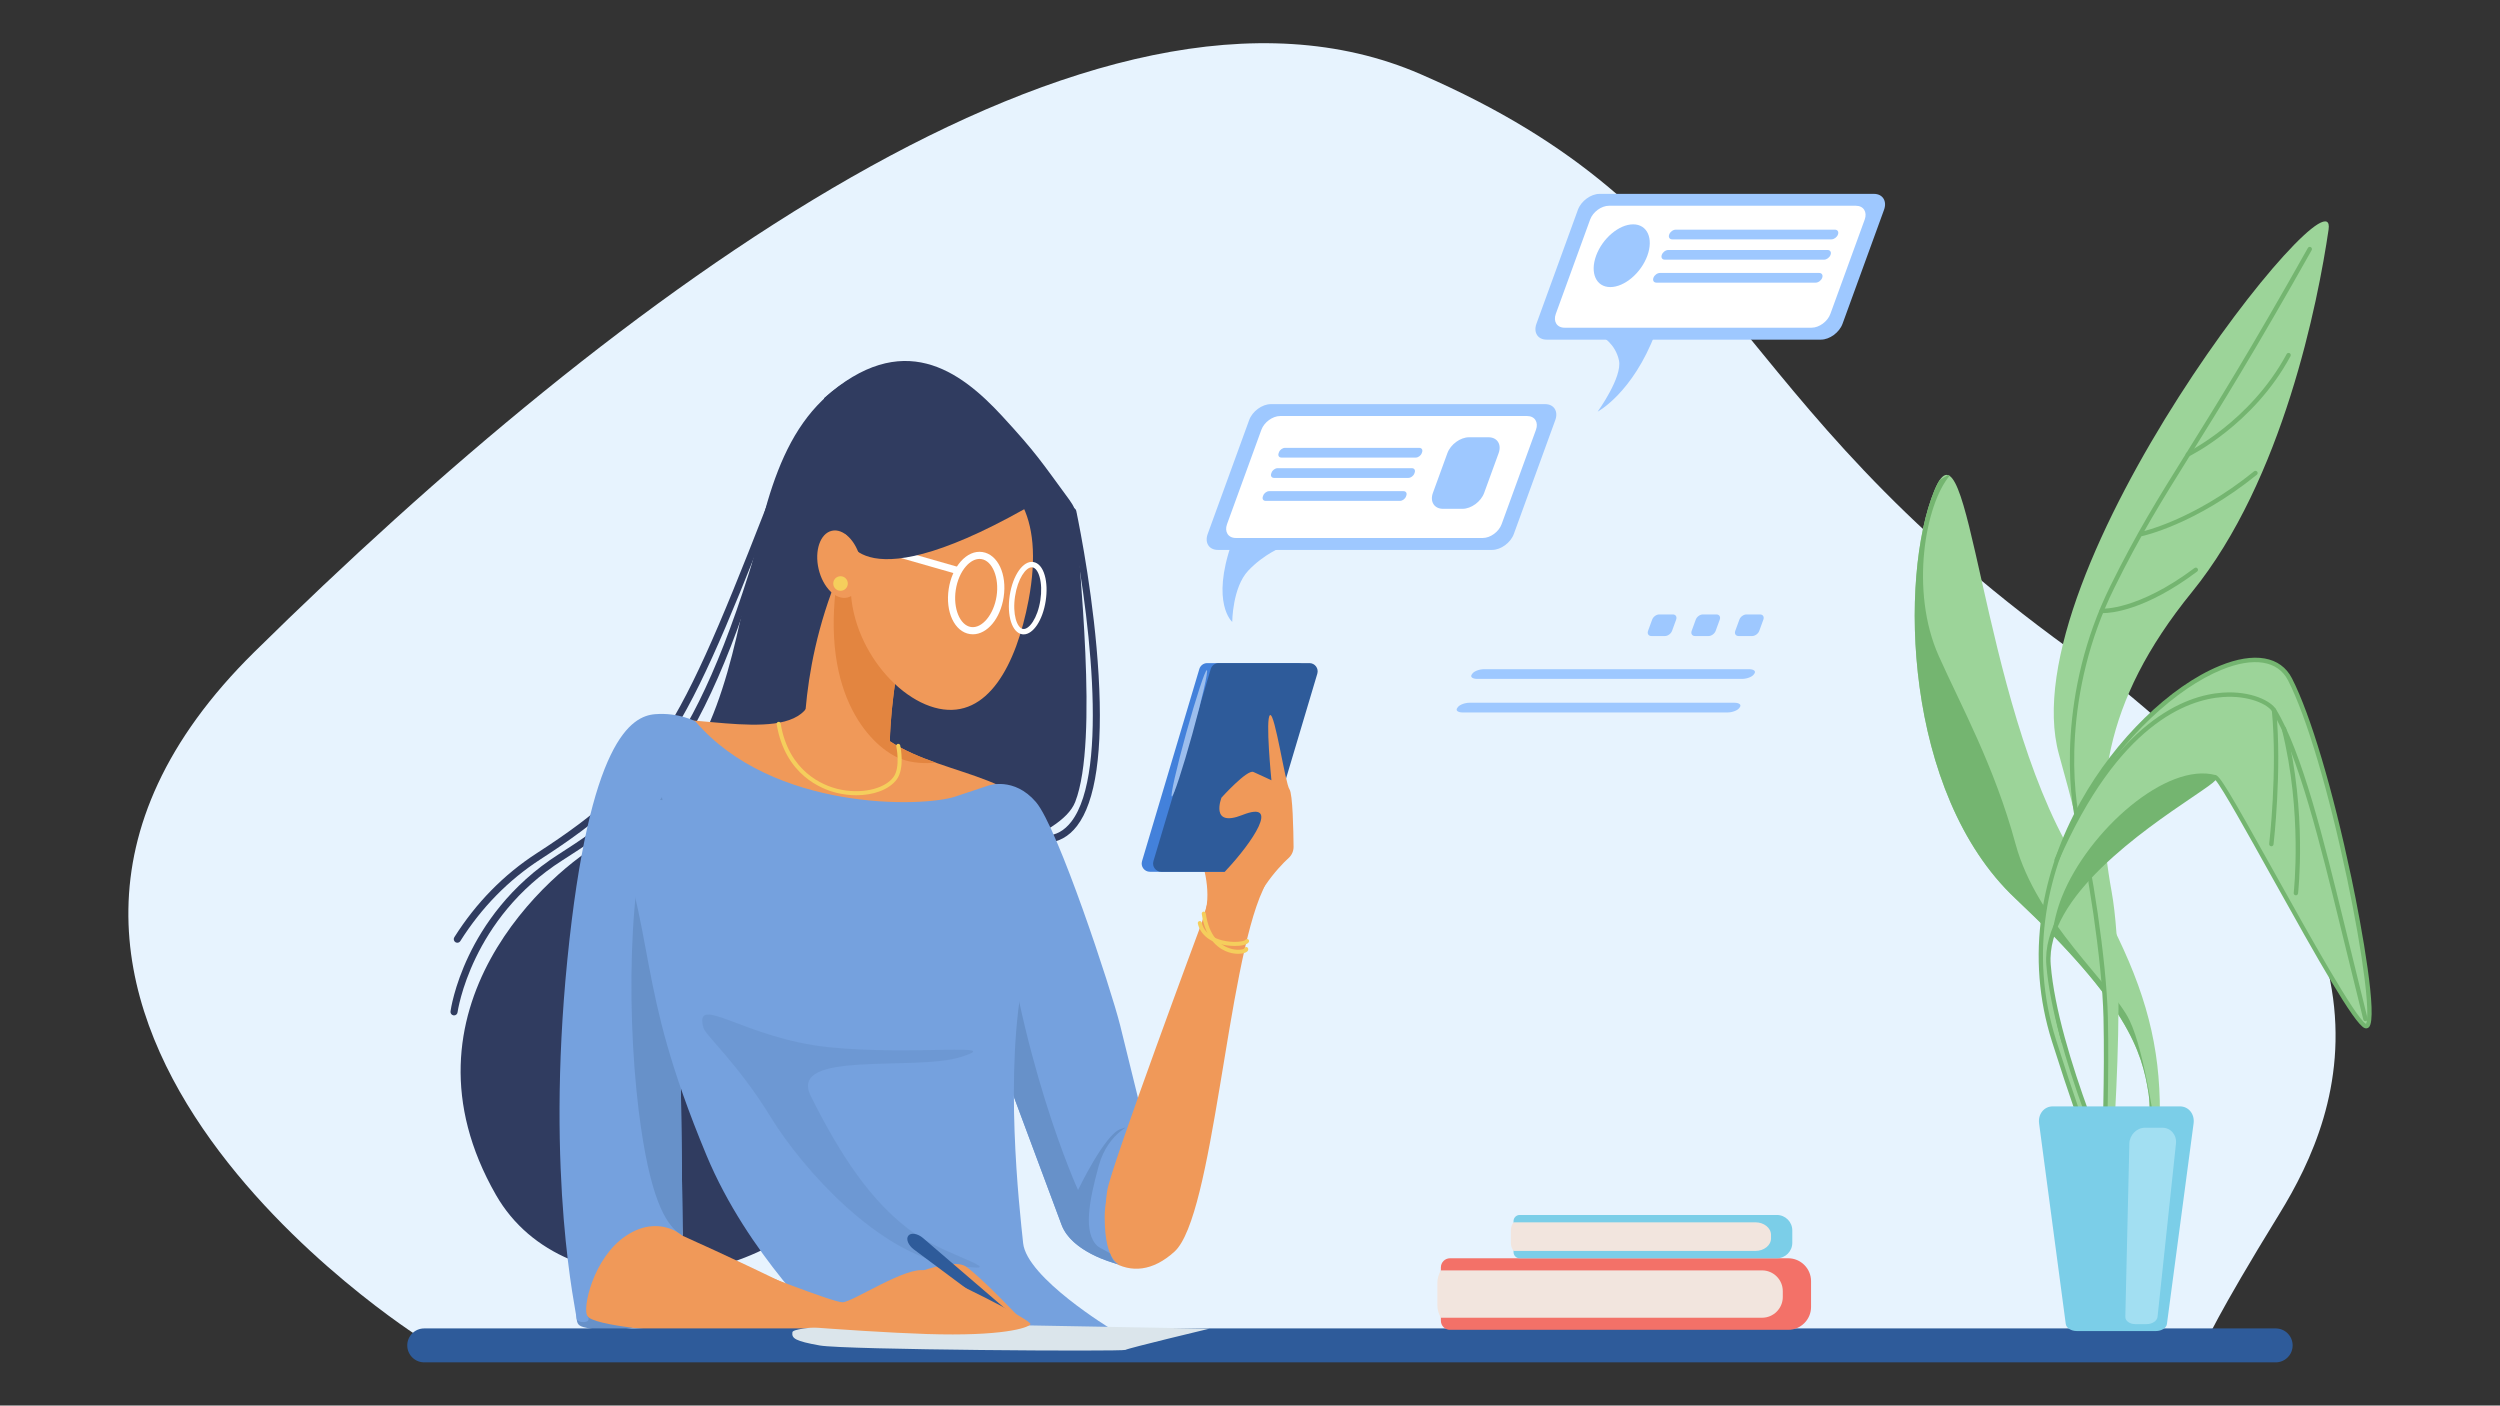 <?xml version="1.0" encoding="utf-8"?>
<!-- Generator: Adobe Illustrator 25.0.1, SVG Export Plug-In . SVG Version: 6.00 Build 0)  -->
<svg version="1.1" id="Capa_1" xmlns="http://www.w3.org/2000/svg" xmlns:xlink="http://www.w3.org/1999/xlink" x="0px" y="0px"
	 viewBox="0 0 1366 768" style="enable-background:new 0 0 1366 768;" xml:space="preserve">
<rect x="0" y="0" width="1366" height="768" fill="#333333" stroke="none"/>
<style type="text/css">
	.st0{fill:#E7F3FE;}
	.st1{fill:#303C60;}
	.st2{fill:#F09959;}
	.st3{fill:#6791C9;}
	.st4{fill:#75A1DE;}
	.st5{opacity:0.5;fill:#6791C9;}
	.st6{fill:#E38540;}
	.st7{fill:#F5CE5C;}
	.st8{fill:#4381DB;}
	.st9{fill:#2E5B9A;}
	.st10{fill:#9CBEED;}
	.st11{fill:#FFFFFF;}
	.st12{fill:#DBE5EB;}
	.st13{fill:#F37168;}
	.st14{fill:#F2E5DE;}
	.st15{fill:#7BCEE8;}
	.st16{fill:#9EC8FF;}
	.st17{fill:#9CD499;}
	.st18{fill:#74B570;}
	.st19{fill:#A2DFF2;}
</style>
<g>
	<path class="st0" d="M230.23,731.31c0,0-288.19-181.03-91.24-375.08S599.52-36.24,776.2,40.52s160.79,173.78,354.85,314.26
		c194.06,140.48,149.16,251.99,114.41,308.47c-34.76,56.48-40.55,70.96-40.55,70.96L230.23,731.31z"/>
	<path class="st1" d="M450.35,217.47c42.67-38.01,74.01-15.34,97.35,10c18.6,20.2,21.2,24.67,36.57,45.6
		c2.28,3.11,4.04,6.56,4.11,10.41c0.43,23.13,12.27,120.95-0.89,154.7C572.15,477.53,383,495.53,383,495.53L450.35,217.47z"/>
	<g>
		<path class="st1" d="M571.48,460.58c-1.03,0-1.89-0.81-1.95-1.85c-0.05-1.07,0.77-1.99,1.85-2.04c5.61-0.28,10.18-2.81,13.97-7.71
			c21.21-27.48,9.28-119.21-1.11-169.09c-0.22-1.05,0.46-2.09,1.51-2.31c1.05-0.22,2.09,0.45,2.31,1.51
			c2.27,10.89,9.86,49.56,12.22,89.83c2.43,41.36-1.55,69.1-11.85,82.44c-4.46,5.78-10.13,8.89-16.86,9.23
			C571.55,460.58,571.52,460.58,571.48,460.58z"/>
	</g>
	<path class="st1" d="M466.35,206.14c-82.02,45.34-32.01,198.71-136.03,253.38c-28.82,15.15-117.36,92.02-59.34,193.37
		c37.95,66.3,151.36,52.01,188.7-6.67C497.03,587.55,466.35,206.14,466.35,206.14z"/>
	<g>
		<path class="st1" d="M248.09,554.82c-0.09,0-0.17-0.01-0.26-0.02c-1.07-0.14-1.82-1.12-1.67-2.19
			c0.07-0.54,1.86-13.45,10.04-30.56c7.54-15.77,22.17-38.16,49.08-55.29c48.13-30.63,80.08-59.49,117.85-201.79
			c0.28-1.04,1.35-1.66,2.38-1.38c1.04,0.28,1.66,1.34,1.38,2.38c-18.25,68.76-36.35,115.24-56.96,146.28
			c-19.13,28.83-38.82,42.68-62.57,57.79c-50,31.82-57.28,82.56-57.35,83.07C249.89,554.11,249.05,554.82,248.09,554.82z"/>
	</g>
	<g>
		<path class="st1" d="M249.88,515.11c-0.36,0-0.72-0.1-1.04-0.3c-0.91-0.57-1.18-1.78-0.61-2.69
			c11.89-18.83,27.04-34.27,45.02-45.9c67.59-43.71,78.78-68.84,134.6-212.78c0.39-1,1.52-1.5,2.52-1.11c1,0.39,1.5,1.52,1.11,2.52
			c-27.91,71.96-44.59,114.13-62.84,144.02c-19.6,32.1-41.71,50.2-73.28,70.62c-17.5,11.32-32.26,26.36-43.84,44.71
			C251.16,514.79,250.53,515.11,249.88,515.11z"/>
	</g>
	<path class="st2" d="M463.52,301.84c-28.24,58.65-23.89,111.87-23.89,111.87s3.26,20.64,16.29,24.98
		c13.03,4.34,31.5-8.69,30.41-26.07c-1.09-17.38,4.34-59.73,10.86-74.94C503.7,322.48,463.52,301.84,463.52,301.84z"/>
	<path class="st3" d="M314.32,709.35c1.78,16-2.22,14.67,12,17.34c14.22,2.67,39.56-7.11,39.56-7.11l-28.45-52.9L314.32,709.35z"/>
	<path class="st2" d="M443.03,382.21c-8,26-68.01,6-89.01,12c-21,6-39.01,94.01-42.01,173.03s1,142.02,9,152.02
		c8,10,140.02,14,152.02,10c12-4-100.01-54.01-100.01-54.01s-7-92.01,2-139.02c9-47.01,90.01-109.02,90.01-109.02L443.03,382.21z"/>
	<path class="st2" d="M471.04,390.22c21,32,76.01,28,95.01,54.01c19,26,59.01,169.03,59.01,169.03l42.01-145.02
		c0,0,34.07-5.72,23,18c-19.68,42.2-27.01,178.33-48.35,197.67c-23.73,21.5-47.34,4-60.67-33.65
		c-12.89-36.42-45.01-115.02-68.01-145.02c-23-30-48.01-78.01-48.01-78.01L471.04,390.22z"/>
	<path class="st4" d="M380.02,394.22c42.01,49.01,124.02,47.01,142.02,41.01c18-6,18-6,18-6s14-5,26,9
		c12,14,41.01,102.02,46.01,122.02c5,20,13,53.01,13,53.01S603.6,639,603.6,665.01c0,26,9.11,26.23,9.11,26.23
		s-26.66-5.98-32.66-21.98c-6-16-60.01-161.03-60.01-161.03l-149.02,3l2,164.03c0,0-13-12-31,0c-18,12-24,40.01-21,44.01
		c3,4-6,4-6,1c0-3-17-76.01-5-196.03c12-120.02,35-133.02,48.01-134.02C371.02,389.22,380.02,394.22,380.02,394.22z"/>
	<g>
		<path class="st3" d="M606.61,689.17c0.28,0.09,0.45,0.1,0.45,0.1S606.89,689.23,606.61,689.17z"/>
		<path class="st3" d="M612.38,616.89c-8.67,2.67-23.34,33.34-23.34,33.34s-33.34-72.68-43.34-173.37l-11.9,68.31
			c16.43,44.11,42.21,113.32,46.25,124.09c5.49,14.64,27.63,20.75,30.66,21.42c-0.83-0.28-2.66-1.39-4.18-5.78
			c-0.88-0.8-5.88-3.14-6.82-4c-8-7.33-4.67-24.67,0.67-44.01C605.71,617.55,621.05,614.22,612.38,616.89z"/>
	</g>
	<path class="st3" d="M378.19,511.09l-16.53-75.57c-18,25.34-20,112.02-12.67,171.37c6.02,48.67,15.01,61.3,21.2,66.37
		c1.83,1.08,2.83,2,2.83,2l-2-164.03L378.19,511.09z"/>
	<path class="st4" d="M330.32,434.85c30.67,82.68,15.34,99.35,55.7,196.4c22.54,54.2,66.01,95.02,66.01,95.02s35.01,9,79.01,6
		c44.01-3,76.22-6.02,76.22-6.02s-46.22-27.98-48.22-46.98c-2-19-10.68-94.38,0.65-147.72c8.85-41.66-27.66-83.31-27.66-83.31
		l-61.01-3L330.32,434.85z"/>
	<path class="st5" d="M384.34,561.54c-5.34-19.34,22.67,6,68.68,10.67c46.01,4.67,97.35-2.67,72.02,5.33
		c-25.34,8-94.69-4-82.02,21.34c14.91,29.82,32.52,58.68,58.01,76.02c16.67,11.34,56.68,22,18,16c-38.67-6-80.02-51.34-98.02-80.68
		C403.01,580.88,385.53,565.86,384.34,561.54z"/>
	<path class="st6" d="M486.22,405.01c0.41-19.96,5.27-54.03,10.97-67.33c4.67-10.89-14.63-24.57-25.96-31.46l-9.58-0.41
		c-1.46,3.18-2.83,6.34-4.1,9.48c-10.11,66.38,20.15,93.81,34.58,99.33c6.23,2.38,13.21,2.65,19.18,2.11
		C502.41,413.56,493.72,409.96,486.22,405.01z"/>
	<g>
		<path class="st7" d="M467.9,434.53c-3.47,0-7.07-0.42-10.65-1.29c-8.34-2.03-28.25-9.77-32.88-37.54c-0.1-0.6,0.31-1.17,0.91-1.27
			c0.6-0.1,1.17,0.31,1.27,0.91c4.41,26.48,23.31,33.83,31.23,35.76c12.3,3,25.36,0.22,30.37-6.46c4.02-5.36,1.61-16.77,1.58-16.88
			c-0.13-0.6,0.25-1.18,0.84-1.31c0.59-0.13,1.18,0.25,1.31,0.85c0.11,0.51,2.65,12.51-1.97,18.68
			C485.81,431.42,477.36,434.53,467.9,434.53z"/>
	</g>
	<path class="st2" d="M562.01,327.94c-6.78,35.83-22.45,64.73-48.97,59.28c-26.52-5.45-54.39-43.29-47.05-79
		c7.34-35.72,34.78-60.25,61.3-54.81C553.8,258.85,571.05,280.2,562.01,327.94z"/>
	<path class="st2" d="M656.39,504.87c0,0-49.01,131.69-51.34,145.36c-2.33,13.67,2.33,22.34,3.67,22.34
		c1.33,0,43.01-71.35,43.01-71.35L656.39,504.87z"/>
	<path class="st2" d="M658.39,499.09c4-13.34-2.22-30.23-2.22-30.23l17.78,2.22L658.39,499.09z"/>
	<g>
		<path class="st8" d="M677.93,476.34h-49.62c-3.01,0-5.17-2.9-4.31-5.79l31.32-105.02c0.57-1.91,2.32-3.21,4.31-3.21h49.62
			c3.01,0,5.17,2.9,4.31,5.79l-31.32,105.01C681.67,475.03,679.92,476.34,677.93,476.34z"/>
		<path class="st9" d="M684.15,476.34h-49.61c-3.01,0-5.17-2.9-4.31-5.79l31.32-105.02c0.57-1.91,2.32-3.21,4.31-3.21h49.61
			c3.01,0,5.17,2.9,4.31,5.79l-31.32,105.01C687.9,475.03,686.14,476.34,684.15,476.34z"/>
		<path class="st10" d="M648.23,400.22c-5.29,19.06-8.85,34.71-7.95,34.96c0.9,0.25,5.91-15,11.2-34.06
			c5.29-19.06,8.85-34.71,7.95-34.96C658.54,365.92,653.52,381.16,648.23,400.22z"/>
	</g>
	<path class="st2" d="M681.95,507.53c1.47-17.32,16.47-33.55,22.17-38.73c1.74-1.57,2.71-3.81,2.69-6.15
		c-0.08-8.63-0.47-29.01-2.25-31.39c-2.27-3.03-7.96-42.05-10.61-40.53c-2.65,1.51,0.76,35.61,0.76,35.61s-6.44-3.03-9.85-4.54
		c-3.41-1.52-17.43,14.02-17.43,14.02s-6.57,16.6,11.4,9.49c21.34-8.45,5.33,15.11-8.89,30.23c-11.72,12.45-1.75,15.21-1.75,15.21
		l9.47-0.38L681.95,507.53z"/>
	<g>
		<path class="st7" d="M676.58,521.16c-1.57,0-3.35-0.24-5.14-0.8c-4.61-1.44-12.67-6.08-14.8-21c-0.09-0.6,0.33-1.16,0.94-1.25
			c0.61-0.08,1.16,0.33,1.25,0.94c1.82,12.76,8.01,17.42,12.88,19.08c3.98,1.36,7.27,0.73,8.1,0.27c0.05-0.38,0.3-0.72,0.68-0.88
			c0.57-0.23,1.21,0.05,1.44,0.62c0.22,0.56,0.09,1.18-0.35,1.66C680.8,520.62,678.92,521.16,676.58,521.16z"/>
	</g>
	<g>
		<path class="st7" d="M674.72,516.87c-1.47,0-3.01-0.11-4.47-0.32c-8.57-1.25-14.32-5.6-15.76-11.94
			c-0.14-0.59,0.24-1.19,0.83-1.32c0.6-0.13,1.19,0.24,1.32,0.83c1.38,6.05,6.88,8.62,11.25,9.71c6.13,1.53,11.88,0.59,12.57-0.21
			c0.3-0.53,0.96-0.71,1.5-0.41c0.53,0.3,0.71,0.99,0.41,1.52C681.54,516.21,678.32,516.87,674.72,516.87z"/>
	</g>
	<g>
		<path class="st11" d="M531.58,346.58c-0.54,0-1.09-0.04-1.63-0.12c-8.41-1.29-13.5-12.14-11.57-24.71
			c0.89-5.84,3.21-11.12,6.51-14.89c3.52-4.01,7.75-5.87,11.93-5.23c8.41,1.29,13.5,12.14,11.57,24.71
			C546.58,338.09,539.39,346.58,531.58,346.58z M535.22,305.4c-2.51,0-5.1,1.4-7.4,4.02c-2.82,3.22-4.8,7.8-5.59,12.91
			c-1.54,10.06,2.26,19.34,8.31,20.27c6.04,0.93,12.45-6.79,13.99-16.85c1.54-10.06-2.26-19.34-8.31-20.27
			C535.89,305.43,535.55,305.4,535.22,305.4z"/>
	</g>
	<g>
		<path class="st11" d="M559.32,346.63c-0.27,0-0.53-0.02-0.8-0.06c-5.51-0.84-8.5-10.18-6.8-21.25c1.7-11.07,7.35-19.1,12.85-18.24
			c2.84,0.43,5.07,3.03,6.29,7.32c1.11,3.89,1.29,8.84,0.51,13.93C569.75,338.87,564.56,346.63,559.32,346.63z M563.75,309.97
			c-3.25,0-7.66,6.25-9.12,15.8c-1.52,9.92,1.07,17.39,4.34,17.89c3.29,0.48,7.97-5.85,9.49-15.77c0.72-4.68,0.56-9.18-0.43-12.68
			c-0.87-3.06-2.29-4.96-3.9-5.21C564,309.98,563.87,309.97,563.75,309.97z"/>
	</g>
	<g>
		<path class="st11" d="M522.37,313.44c-0.18,0-0.36-0.02-0.54-0.08l-65.35-18.67c-1.04-0.3-1.63-1.38-1.34-2.41
			c0.29-1.04,1.37-1.63,2.41-1.34l65.35,18.67c1.04,0.3,1.63,1.38,1.34,2.41C523.99,312.88,523.21,313.44,522.37,313.44z"/>
	</g>
	<path class="st1" d="M569.04,272.82c-101.13,59.57-106.69,19.56-106.69,19.56l6-56.9l60.01,3.33L569.04,272.82z"/>
	<path class="st2" d="M470.18,305.6c2.35,10.07-0.86,19.43-7.18,20.9c-6.32,1.48-13.34-5.49-15.7-15.56
		c-2.35-10.07,0.86-19.43,7.18-20.91C460.8,288.56,467.82,295.53,470.18,305.6z"/>
	<path class="st7" d="M463.25,318.83c0,2.2-1.78,3.98-3.98,3.98c-2.2,0-3.98-1.78-3.98-3.98c0-2.2,1.78-3.98,3.98-3.98
		C461.47,314.84,463.25,316.63,463.25,318.83z"/>
	<path class="st9" d="M1243.43,744.39H231.8c-5.12,0-9.27-4.15-9.27-9.27c0-5.12,4.15-9.27,9.27-9.27h1011.63
		c5.12,0,9.27,4.15,9.27,9.27C1252.7,740.24,1248.55,744.39,1243.43,744.39z"/>
	<path class="st12" d="M471.59,724.07c0,0-38.14,0.48-38.62,3.86c-0.48,3.38,1.45,4.83,14.96,7.24
		c13.52,2.41,165.58,3.38,167.03,2.41c1.45-0.96,45.86-11.59,45.86-11.59l-106.68-1.93H471.59z"/>
	<path class="st2" d="M492.36,698.68c0,0,27.34-12,35.34-6.67c8,5.34,31.12,29.79,31.12,29.79L492.36,698.68z"/>
	<path class="st9" d="M557.31,723.98c-0.52,0.65-1.29,0.92-1.73,0.6l-56.25-41.88c-3.03-2.26-4.47-5.71-3.01-7.53
		c1.46-1.82,5.14-1.17,8.01,1.29l53.2,45.7C557.93,722.51,557.83,723.33,557.31,723.98z"/>
	<path class="st2" d="M409.67,693.57c0,0,45.34,18,50.68,18c5.33,0,35.12-20,45.12-17.34c10,2.67,58.9,27.34,57.57,29.34
		c-1.33,2-15.34,6.67-56.68,5.34c-41.34-1.33-108.69-7.34-108.69-7.34L409.67,693.57z"/>
	<path class="st13" d="M977.08,726.62H792.27c-2.74,0-4.97-2.24-4.97-4.97v-29.16c0-2.73,2.24-4.97,4.97-4.97h184.81
		c6.86,0,12.48,5.62,12.48,12.48v14.15C989.56,721.01,983.94,726.62,977.08,726.62z"/>
	<path class="st14" d="M962.79,694.14H787.32c-1.23,2.04-1.95,4.42-1.95,6.96v11.95c0,2.54,0.72,4.92,1.95,6.96h175.47
		c6.23,0,11.33-5.1,11.33-11.33v-3.21C974.12,699.23,969.02,694.14,962.79,694.14z"/>
	<path class="st15" d="M970.89,687.52H830.35c-1.85,0-3.36-1.51-3.36-3.36v-16.94c0-1.85,1.51-3.36,3.36-3.36h140.54
		c4.63,0,8.42,3.79,8.42,8.42v6.81C979.31,683.73,975.52,687.52,970.89,687.52z"/>
	<path class="st14" d="M959.16,667.87H827.02c-0.93,1.23-1.47,2.67-1.47,4.21v7.23c0,1.54,0.54,2.98,1.47,4.21h132.14
		c4.69,0,8.53-3.08,8.53-6.85v-1.94C967.68,670.95,963.85,667.87,959.16,667.87z"/>
	<g>
		<path class="st16" d="M994.93,185.58H845.04c-4.78,0-7.27-3.91-5.53-8.69l22.66-62.27c1.74-4.78,7.07-8.69,11.85-8.69h149.89
			c4.78,0,7.27,3.91,5.53,8.69l-22.67,62.27C1005.04,181.67,999.71,185.58,994.93,185.58z"/>
		<path class="st11" d="M989.85,179.06H854.87c-4.14,0-6.29-3.39-4.79-7.53l18.77-51.57c1.51-4.14,6.12-7.53,10.26-7.53h134.98
			c4.14,0,6.29,3.39,4.79,7.53l-18.77,51.57C998.61,175.67,993.99,179.06,989.85,179.06z"/>
		<path class="st16" d="M904.53,181.96c-12.43,32.83-31.57,42.96-31.57,42.96s13.61-18.83,11.64-28
			c-1.97-9.17-9.26-13.04-9.26-13.04L904.53,181.96z"/>
		<path class="st16" d="M1000.69,130.79h-87.01c-1.43,0-2.17-1.17-1.65-2.59l0.04-0.12c0.52-1.43,2.11-2.59,3.54-2.59h87.01
			c1.43,0,2.17,1.17,1.65,2.59l-0.04,0.12C1003.71,129.62,1002.12,130.79,1000.69,130.79z"/>
		<path class="st16" d="M996.65,141.89h-87.01c-1.43,0-2.17-1.17-1.65-2.59l0.04-0.12c0.52-1.43,2.11-2.59,3.54-2.59h87.01
			c1.43,0,2.17,1.17,1.65,2.59l-0.04,0.12C999.67,140.72,998.08,141.89,996.65,141.89z"/>
		<path class="st16" d="M992.08,154.44h-87.01c-1.43,0-2.17-1.17-1.65-2.59l0.04-0.12c0.52-1.43,2.11-2.59,3.54-2.59h87.01
			c1.43,0,2.17,1.17,1.65,2.59l-0.04,0.12C995.1,153.28,993.51,154.44,992.08,154.44z"/>
		<path class="st16" d="M900.11,139.72c-3.44,9.46-12.5,17.14-20.24,17.14c-7.73,0-11.21-7.67-7.76-17.14
			c3.45-9.46,12.51-17.14,20.24-17.14C900.08,122.58,903.56,130.25,900.11,139.72z"/>
	</g>
	<g>
		<path class="st16" d="M909.74,347.53h-7.43c-1.57,0-2.38-1.27-1.81-2.84l2.23-6.12c0.57-1.57,2.3-2.84,3.87-2.84h7.43
			c1.57,0,2.38,1.27,1.81,2.84l-2.23,6.12C913.04,346.26,911.3,347.53,909.74,347.53z"/>
		<path class="st16" d="M933.57,347.53h-7.43c-1.57,0-2.38-1.27-1.81-2.84l2.23-6.12c0.57-1.57,2.31-2.84,3.87-2.84h7.43
			c1.57,0,2.38,1.27,1.81,2.84l-2.23,6.12C936.87,346.26,935.14,347.53,933.57,347.53z"/>
		<path class="st16" d="M957.4,347.53h-7.43c-1.57,0-2.38-1.27-1.81-2.84l2.23-6.12c0.57-1.57,2.3-2.84,3.87-2.84h7.43
			c1.57,0,2.38,1.27,1.81,2.84l-2.23,6.12C960.71,346.26,958.97,347.53,957.4,347.53z"/>
	</g>
	<g>
		<path class="st16" d="M815.29,300.47H665.41c-4.78,0-7.27-3.91-5.53-8.69l22.67-62.27c1.74-4.78,7.07-8.69,11.85-8.69h149.89
			c4.78,0,7.27,3.91,5.53,8.69l-22.67,62.27C825.41,296.56,820.07,300.47,815.29,300.47z"/>
		<path class="st11" d="M810.21,293.95H675.23c-4.14,0-6.29-3.39-4.79-7.53l18.77-51.57c1.51-4.14,6.13-7.53,10.27-7.53h134.98
			c4.14,0,6.29,3.39,4.79,7.53l-18.77,51.57C818.97,290.57,814.35,293.95,810.21,293.95z"/>
		<path class="st16" d="M673,296.85c-11.46,32.83,0.29,42.96,0.29,42.96s0.09-18.83,8.74-28c8.65-9.17,18.74-13.03,18.74-13.03
			L673,296.85z"/>
		<path class="st16" d="M773.58,250.02h-73.42c-1.31,0-2-1.08-1.52-2.39l0.19-0.53c0.48-1.31,1.95-2.39,3.26-2.39h73.42
			c1.31,0,2,1.08,1.52,2.39l-0.19,0.53C776.36,248.95,774.89,250.02,773.58,250.02z"/>
		<path class="st16" d="M769.54,261.13h-73.42c-1.31,0-2-1.08-1.52-2.39l0.19-0.53c0.48-1.31,1.95-2.39,3.26-2.39h73.42
			c1.31,0,2,1.08,1.52,2.39l-0.19,0.53C772.32,260.05,770.85,261.13,769.54,261.13z"/>
		<path class="st16" d="M764.97,273.68h-73.42c-1.31,0-2-1.08-1.52-2.39l0.19-0.53c0.48-1.31,1.95-2.39,3.26-2.39h73.42
			c1.31,0,2,1.08,1.52,2.39l-0.19,0.53C767.75,272.6,766.28,273.68,764.97,273.68z"/>
		<path class="st16" d="M951.83,370.95H807.16c-2.59,0-3.94-1.08-3-2.39l0.38-0.53c0.94-1.32,3.83-2.39,6.42-2.39h144.67
			c2.59,0,3.94,1.07,2.99,2.39l-0.38,0.53C957.31,369.87,954.42,370.95,951.83,370.95z"/>
		<path class="st16" d="M943.87,389.29H799.2c-2.59,0-3.94-1.08-2.99-2.39l0.38-0.53c0.94-1.31,3.83-2.39,6.42-2.39h144.67
			c2.59,0,3.94,1.08,2.99,2.39l-0.38,0.53C949.35,388.22,946.46,389.29,943.87,389.29z"/>
		<path class="st16" d="M799.09,278.02h-10.62c-4.78,0-7.27-3.91-5.53-8.69l7.91-21.72c1.74-4.78,7.07-8.69,11.85-8.69h10.62
			c4.78,0,7.27,3.91,5.53,8.69l-7.91,21.72C809.2,274.11,803.87,278.02,799.09,278.02z"/>
	</g>
	<g>
		<path class="st17" d="M1169.58,697.84c19.28-105.79,15.06-143.63-36.58-229.97c-51.64-86.35-56.57-247.04-76.03-199.91
			c-19.46,47.13-16.85,165.48,44.16,222.92c61.01,57.43,69.22,83.15,72.84,106.53c3.62,23.38-8.71,95.23-8.71,95.23L1169.58,697.84z
			"/>
		<path class="st18" d="M1179.24,629.66c0.03-0.41,0.06-0.81,0.09-1.21c-1.13-8.68-7.26-53.32-15.74-70.93
			c-9.41-19.55-50.69-53.58-62.27-96.31c-11.59-42.72-29.95-75.83-42-102.82c-15.91-35.63-7.21-83,5.94-98.39
			c-0.32-0.21-0.64-0.35-0.96-0.44l-4.37,2.64c-0.95,1.37-1.94,3.27-2.96,5.75c-19.46,47.13-16.85,165.48,44.16,222.92
			c61.01,57.43,69.22,83.15,72.84,106.53c0.98,6.31,0.79,16.14,0,27.14L1179.24,629.66z"/>
		<path class="st17" d="M1143.23,679.17c14.34-124.32,9.56-167.35-18.17-266.81c-27.73-99.45,153.01-326.09,147.27-286.89
			c-5.74,39.21-24.86,136.75-74.59,197.95c-49.73,61.2-53.55,110.93-43.99,163.53c9.56,52.6-1.91,175-1.91,175l-5.74,22
			L1143.23,679.17z"/>
		<g>
			<path class="st18" d="M1149.83,627.51c-0.02,0-0.03,0-0.05,0c-0.66-0.03-1.18-0.58-1.15-1.25c0.01-0.38,1.44-38.71,0.72-70.17
				c-0.72-31.49-9.25-85.44-14.44-103.97c-4.73-16.88-10.67-73.47,18.18-131.92c14.37-29.11,25.84-47.52,41.72-72.99
				c15.69-25.18,35.22-56.51,66.2-111.71c0.32-0.58,1.05-0.78,1.63-0.46c0.58,0.32,0.78,1.05,0.46,1.63
				c-31.01,55.25-50.55,86.61-66.26,111.81c-15.84,25.42-27.28,43.78-41.6,72.78c-28.52,57.77-22.68,113.58-18.02,130.21
				c5.22,18.65,13.81,72.91,14.53,104.57c0.72,31.53-0.71,69.93-0.72,70.31C1151.01,627.01,1150.47,627.51,1149.83,627.51z"/>
		</g>
		<path class="st17" d="M1148.01,723.84c8.61-83.2,10.05-42.17-25.7-155.21c-40.91-129.38,105.07-244.24,128.98-197.38
			c23.91,46.86,51.64,194.13,41.12,189.35c-10.52-4.78-80.33-141.53-82.24-135.79c-1.91,5.74-94.67,53.55-90.85,102.32
			c3.83,48.77,39.21,126.23,39.21,126.23l-0.96,71.44L1148.01,723.84z"/>
		<g>
			<path class="st18" d="M1157.57,723.82c-0.04,0-0.08,0-0.12-0.01l-9.56-0.96c-0.32-0.03-0.61-0.19-0.81-0.44
				c-0.2-0.25-0.3-0.56-0.26-0.88c1-9.61,1.91-17.71,2.65-24.21c4.01-35.32,4.01-35.32-6.96-65.58
				c-4.95-13.67-11.74-32.4-21.34-62.76c-7.18-22.7-9.03-46.23-5.51-69.93c3.1-20.89,10.28-41.49,21.32-61.23
				c18.93-33.84,48.73-62.9,75.91-74.04c18.89-7.74,33.28-5.22,39.47,6.92c10.15,19.89,22.28,60.62,32.46,108.94
				c5.87,27.89,14.5,76.46,9.6,81.59c-0.67,0.7-1.6,0.87-2.5,0.46c-5.74-2.61-24.74-36.14-50.96-83.22
				c-13.14-23.61-26.71-47.96-30.37-52.17c-1.48,1.64-5.2,4.21-12.92,9.44c-25.98,17.62-80.05,54.3-77.15,91.29
				c3.76,48,38.75,125.05,39.1,125.83c0.07,0.16,0.11,0.34,0.11,0.51l-0.96,69.27c0,0.34-0.15,0.66-0.4,0.88
				C1158.15,723.71,1157.87,723.82,1157.57,723.82z M1149.33,720.59l7.06,0.71l0.93-67.69c-2.21-4.88-35.51-79.33-39.2-126.39
				c-3.01-38.38,51.84-75.59,78.19-93.46c6.26-4.25,12.18-8.26,12.72-9.37c0.17-0.53,0.64-0.91,1.2-0.96
				c2.32-0.22,6.9,7.33,32.81,53.87c18.59,33.39,44.01,79.03,49.73,82.14c0.44-0.72,1.74-4.64-0.79-24.83
				c-1.83-14.6-5.18-33.81-9.45-54.09c-10.15-48.3-22.23-88.95-32.33-108.73c-5.56-10.89-18.83-13-36.42-5.79
				c-47.67,19.54-120.7,106.22-90.34,202.26c9.58,30.31,16.36,49.01,21.31,62.66c11.15,30.79,11.15,30.79,7.09,66.67
				C1151.11,704.15,1150.27,711.54,1149.33,720.59z"/>
		</g>
		<path class="st15" d="M1178.07,727.28h-43.4c-2.98,0-5.65-1.7-5.93-3.81l-14.58-109.62c-0.67-5.06,2.67-9.32,7.45-9.32h69.52
			c4.78,0,8.12,4.26,7.45,9.32L1184,723.48C1183.72,725.59,1181.05,727.28,1178.07,727.28z"/>
		<path class="st19" d="M1172.92,723.5h-6.21c-3.04,0-5.48-1.76-5.43-3.95l2.2-94.69c0.11-4.71,3.97-8.67,8.58-8.67h9.43
			c4.61,0,7.96,3.96,7.46,8.67l-10.07,94.69C1178.63,721.74,1175.96,723.5,1172.92,723.5z"/>
		<g>
			<path class="st18" d="M1126.66,570.08l0.77-1.34c-2.81-10.15-5.16-20.26-6.66-29.7C1122.32,556.9,1126.66,570.08,1126.66,570.08z
				"/>
			<path class="st18" d="M1126.66,489.94c-2.82,7.05-4.54,14.4-5.48,21.65c12.81-42.05,84.14-80.02,88.78-86.42l0.82-1.61
				C1183.99,416.08,1141.14,453.74,1126.66,489.94z"/>
		</g>
		<g>
			<path class="st18" d="M1292.48,558c-0.54,0-1.03-0.37-1.17-0.91l-12.96-52.73c-10.12-41.32-22.72-92.75-36.86-115.64
				c-2.33-3.77-12.51-8.88-26.94-7.86c-19.49,1.38-57.07,14.85-89.7,89.53c-0.27,0.61-0.97,0.88-1.58,0.62
				c-0.61-0.27-0.88-0.97-0.62-1.58c33.14-75.84,71.69-89.55,91.73-90.97c15.58-1.1,26.43,4.59,29.15,8.99
				c14.34,23.21,26.46,72.68,37.15,116.33l12.96,52.73c0.16,0.64-0.24,1.29-0.88,1.45C1292.67,557.99,1292.57,558,1292.48,558z"/>
		</g>
		<g>
			<path class="st18" d="M1254.47,489.21c-0.05,0-0.09,0-0.14-0.01c-0.66-0.08-1.13-0.67-1.05-1.33c0.05-0.43,4.91-43.78-6.49-89.36
				c-0.16-0.64,0.23-1.29,0.87-1.46c0.65-0.16,1.29,0.23,1.46,0.87c11.51,46.02,6.6,89.78,6.54,90.22
				C1255.58,488.76,1255.07,489.21,1254.47,489.21z"/>
		</g>
		<g>
			<path class="st18" d="M1241.07,462.42c-0.05,0-0.09,0-0.14-0.01c-0.66-0.08-1.13-0.67-1.05-1.33c0.05-0.4,4.65-40.08,1.44-72.88
				c-0.06-0.66,0.42-1.25,1.08-1.31c0.65-0.07,1.25,0.42,1.31,1.08c3.23,33.06-1.4,72.99-1.45,73.39
				C1242.19,461.97,1241.67,462.42,1241.07,462.42z"/>
		</g>
		<g>
			<path class="st18" d="M1195.45,249.53c-0.45,0-0.88-0.25-1.08-0.68c-0.29-0.6-0.04-1.31,0.56-1.6
				c0.34-0.16,34.65-16.94,54.5-53.79c0.31-0.58,1.04-0.8,1.62-0.49c0.58,0.31,0.8,1.04,0.49,1.62
				c-20.23,37.56-55.22,54.65-55.57,54.82C1195.8,249.5,1195.62,249.53,1195.45,249.53z"/>
		</g>
		<g>
			<path class="st18" d="M1170.11,292.98c-0.56,0-1.06-0.39-1.17-0.96c-0.13-0.65,0.28-1.28,0.93-1.42
				c0.28-0.06,28.38-6.08,61.76-33.07c0.52-0.42,1.27-0.34,1.69,0.18c0.42,0.52,0.34,1.27-0.18,1.69
				c-33.87,27.38-62.5,33.49-62.79,33.55C1170.27,292.97,1170.19,292.98,1170.11,292.98z"/>
		</g>
		<g>
			<path class="st18" d="M1149.16,335c-0.49,0-0.79-0.02-0.87-0.02c-0.66-0.05-1.16-0.62-1.11-1.29c0.05-0.66,0.63-1.16,1.29-1.11
				c0.19,0.01,19.56,1.07,50.6-22.21c0.53-0.4,1.28-0.29,1.68,0.24c0.4,0.53,0.29,1.28-0.24,1.68
				C1172.01,333.67,1153.36,335,1149.16,335z"/>
		</g>
	</g>
</g>
</svg>

